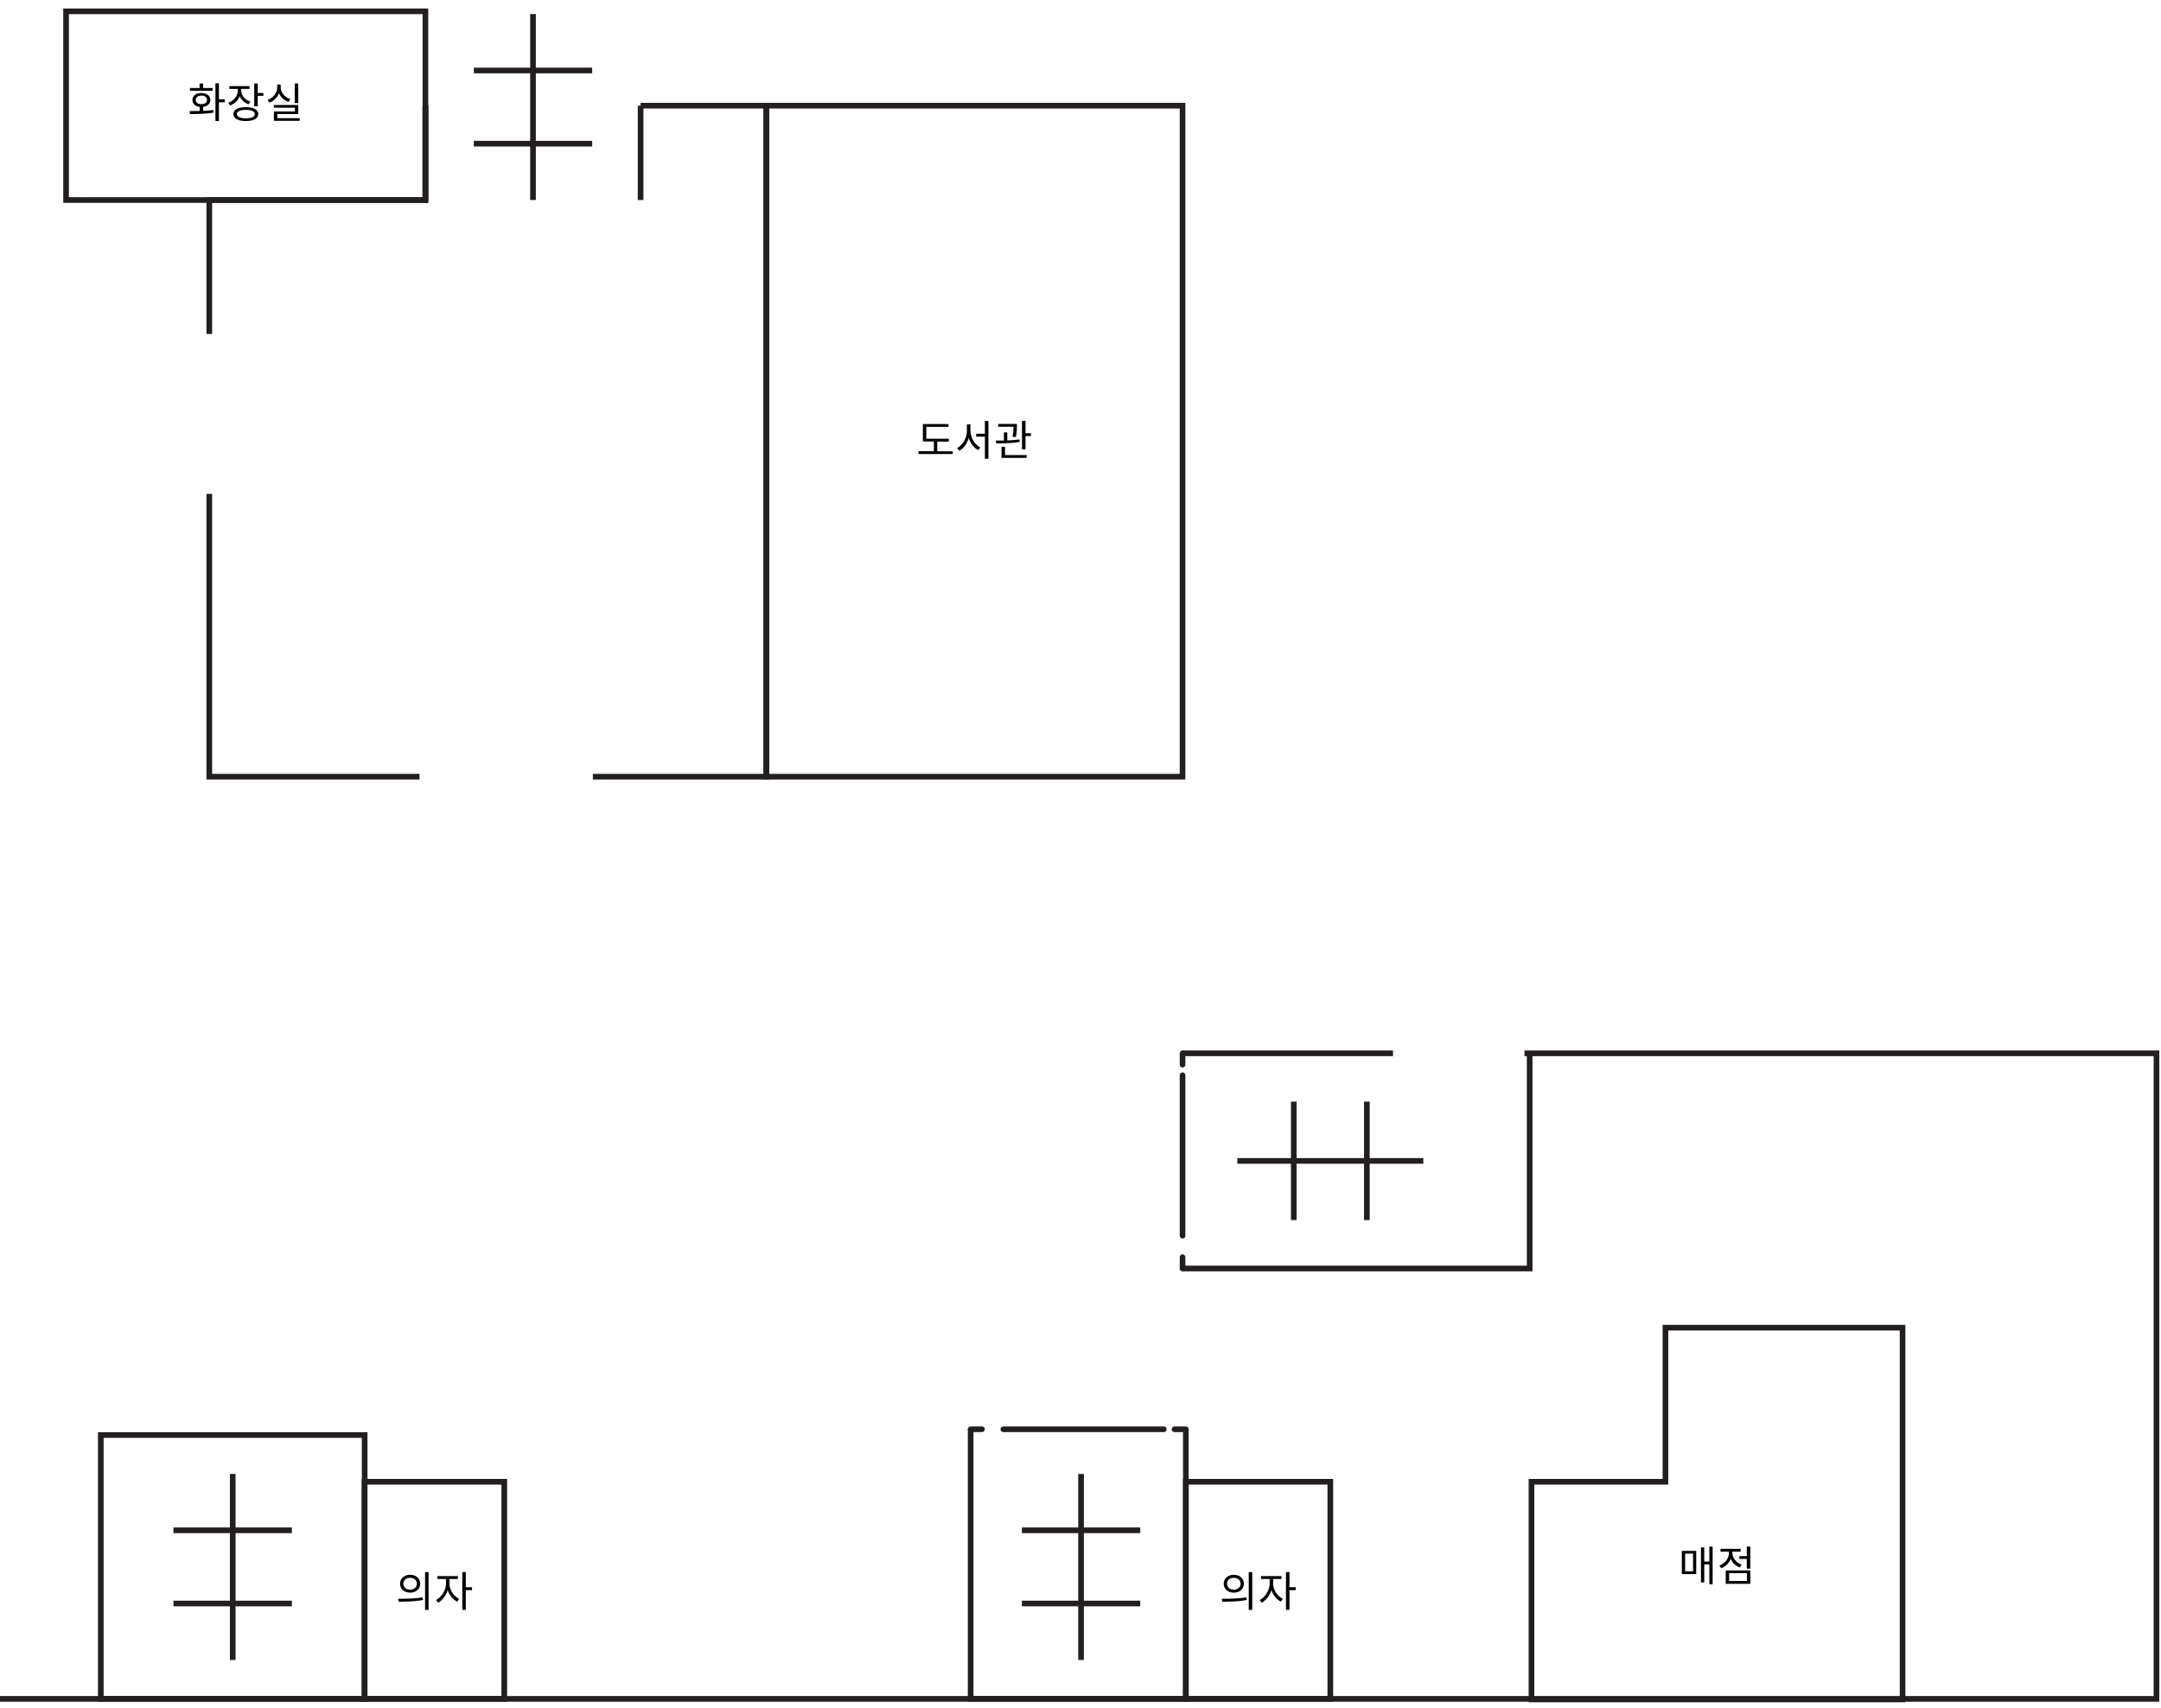 <svg width="191" height="151" viewBox="0 0 191 151" fill="none" xmlns="http://www.w3.org/2000/svg">
<path d="M17.95 9.8C18.25 9.79 18.56 9.76 18.85 9.72L18.87 9.95C18.16 10.08 17.37 10.08 16.79 10.08L16.75 9.82C17.02 9.82 17.33 9.82 17.65 9.81V9.45C17.27 9.4 17.01 9.17 17.01 8.84C17.01 8.46 17.33 8.22 17.8 8.22C18.27 8.22 18.59 8.46 18.59 8.84C18.59 9.17 18.34 9.4 17.95 9.45V9.8ZM18.79 8.02H16.79V7.78H17.64V7.38H17.95V7.78H18.79V8.02ZM17.8 9.21C18.1 9.21 18.3 9.06 18.3 8.83C18.3 8.6 18.1 8.45 17.8 8.45C17.5 8.45 17.3 8.6 17.3 8.83C17.3 9.06 17.5 9.21 17.8 9.21ZM19.87 9.04H19.35V10.7H19.04V7.36H19.35V8.78H19.87V9.04Z" fill="black"/>
<path d="M21.99 9.22C21.61 9.1 21.32 8.83 21.18 8.5C21.04 8.88 20.74 9.18 20.34 9.32L20.18 9.08C20.68 8.91 21.02 8.47 21.02 7.99V7.86H20.27V7.61H22.06V7.86H21.32V7.99C21.32 8.43 21.64 8.82 22.13 8.98L21.98 9.22H21.99ZM22.83 10.08C22.83 10.47 22.41 10.7 21.73 10.7C21.05 10.7 20.63 10.47 20.63 10.08C20.63 9.69 21.05 9.47 21.73 9.47C22.41 9.47 22.83 9.7 22.83 10.08ZM22.52 10.08C22.52 9.85 22.22 9.71 21.73 9.71C21.24 9.71 20.93 9.85 20.93 10.08C20.93 10.31 21.23 10.46 21.73 10.46C22.23 10.46 22.52 10.32 22.52 10.08ZM23.28 8.21V8.47H22.78V9.39H22.47V7.38H22.78V8.22H23.28V8.21Z" fill="black"/>
<path d="M25.5 9.01C25.12 8.88 24.81 8.6 24.66 8.24C24.51 8.62 24.21 8.93 23.81 9.07L23.65 8.83C24.15 8.66 24.5 8.21 24.5 7.72V7.47H24.81V7.72C24.81 8.18 25.16 8.6 25.66 8.76L25.51 9L25.5 9.01ZM26.48 10.44V10.68H24.21V9.85H26.06V9.52H24.2V9.28H26.36V10.08H24.51V10.44H26.48ZM26.36 9.11H26.05V7.38H26.36V9.11Z" fill="black"/>
<path d="M84.21 39.88V40.13H81.18V39.88H82.54V39.02H81.57V37.48H83.83V37.73H81.87V38.78H83.86V39.03H82.84V39.89H84.21V39.88Z" fill="black"/>
<path d="M85.78 38.1C85.78 38.71 86.16 39.31 86.64 39.54L86.46 39.78C86.08 39.59 85.77 39.19 85.62 38.72C85.47 39.22 85.17 39.64 84.79 39.84L84.6 39.6C85.08 39.36 85.46 38.71 85.46 38.1V37.5H85.77V38.1H85.78ZM87.36 37.21V40.55H87.05V38.59H86.28V38.34H87.05V37.21H87.36Z" fill="black"/>
<path d="M90.13 39.06C89.44 39.18 88.64 39.19 88.05 39.19L88.02 38.94C88.23 38.94 88.47 38.94 88.73 38.94V38.22H89.03V38.93C89.39 38.92 89.77 38.89 90.11 38.84L90.13 39.06ZM89.49 38.6C89.57 38.22 89.58 37.93 89.58 37.72H88.22V37.47H89.88V37.64C89.88 37.86 89.88 38.19 89.79 38.63L89.49 38.6ZM88.83 40.22H90.74V40.47H88.52V39.49H88.83V40.22ZM91.12 38.29V38.54H90.64V39.72H90.33V37.2H90.64V38.29H91.12Z" fill="black"/>
<path d="M35.19 141.31C35.8 141.31 36.63 141.31 37.36 141.19L37.39 141.42C36.64 141.56 35.83 141.57 35.23 141.57L35.19 141.31ZM37.14 139.98C37.14 140.45 36.77 140.77 36.25 140.77C35.73 140.77 35.36 140.45 35.36 139.98C35.36 139.51 35.74 139.19 36.25 139.19C36.76 139.19 37.14 139.51 37.14 139.98ZM35.65 139.98C35.65 140.29 35.9 140.51 36.25 140.51C36.6 140.51 36.85 140.29 36.85 139.98C36.85 139.67 36.6 139.46 36.25 139.46C35.9 139.46 35.65 139.67 35.65 139.98ZM37.88 138.95V142.3H37.57V138.95H37.88Z" fill="black"/>
<path d="M39.72 139.97C39.72 140.5 40.1 141.09 40.58 141.32L40.41 141.57C40.04 141.38 39.72 140.99 39.57 140.55C39.42 141.04 39.09 141.46 38.72 141.66L38.54 141.42C39.02 141.18 39.42 140.55 39.42 139.98V139.56H38.66V139.31H40.47V139.56H39.73V139.98L39.72 139.97ZM41.72 140.55H41.17V142.29H40.86V138.95H41.17V140.29H41.72V140.55Z" fill="black"/>
<path d="M107.99 141.31C108.6 141.31 109.43 141.31 110.16 141.19L110.19 141.42C109.44 141.56 108.63 141.57 108.03 141.57L107.99 141.31ZM109.94 139.98C109.94 140.45 109.57 140.77 109.05 140.77C108.53 140.77 108.16 140.45 108.16 139.98C108.16 139.51 108.54 139.19 109.05 139.19C109.56 139.19 109.94 139.51 109.94 139.98ZM108.45 139.98C108.45 140.29 108.7 140.51 109.05 140.51C109.4 140.51 109.65 140.29 109.65 139.98C109.65 139.67 109.4 139.46 109.05 139.46C108.7 139.46 108.45 139.67 108.45 139.98ZM110.68 138.95V142.3H110.37V138.95H110.68Z" fill="black"/>
<path d="M112.52 139.97C112.52 140.5 112.9 141.09 113.38 141.32L113.21 141.57C112.84 141.38 112.52 140.99 112.37 140.55C112.22 141.04 111.89 141.46 111.52 141.66L111.34 141.42C111.82 141.18 112.22 140.55 112.22 139.98V139.56H111.46V139.31H113.27V139.56H112.53V139.98L112.52 139.97ZM114.52 140.55H113.97V142.29H113.66V138.95H113.97V140.29H114.52V140.55Z" fill="black"/>
<path d="M148.65 137.08H149.92V139.13H148.65V137.08ZM148.94 138.89H149.64V137.32H148.94V138.89ZM151.37 136.69V140.03H151.08V138.27H150.63V139.87H150.34V136.77H150.63V138.02H151.08V136.7H151.37V136.69Z" fill="black"/>
<path d="M153.77 138.54C153.4 138.41 153.11 138.13 152.97 137.78C152.82 138.16 152.52 138.47 152.13 138.61L151.97 138.37C152.47 138.19 152.81 137.75 152.81 137.28V137.15H152.07V136.9H153.85V137.15H153.12V137.27C153.12 137.71 153.45 138.12 153.93 138.29L153.78 138.53L153.77 138.54ZM152.53 138.81H154.7V139.99H152.53V138.81ZM152.83 139.74H154.4V139.05H152.83V139.74ZM154.7 136.69V138.65H154.39V137.79H153.73V137.54H154.39V136.7H154.7V136.69Z" fill="black"/>
<path d="M85.79 126.33H86.79" stroke="#231F20" stroke-width="0.5" stroke-miterlimit="10" stroke-linecap="round"/>
<path d="M88.68 126.33H102.86" stroke="#231F20" stroke-width="0.5" stroke-miterlimit="10" stroke-linecap="round"/>
<path d="M103.81 126.33H104.81" stroke="#231F20" stroke-width="0.5" stroke-miterlimit="10" stroke-linecap="round"/>
<path d="M104.81 126.33V150.16H85.79V126.33" stroke="#231F20" stroke-width="0.5" stroke-miterlimit="10"/>
<path d="M104.52 93.1H123.12" stroke="#231F20" stroke-width="0.5" stroke-miterlimit="10"/>
<path d="M104.52 112.12V111.12" stroke="#231F20" stroke-width="0.5" stroke-miterlimit="10" stroke-linecap="round"/>
<path d="M104.52 109.22V95.04" stroke="#231F20" stroke-width="0.5" stroke-miterlimit="10" stroke-linecap="round"/>
<path d="M104.52 94.1V93.1" stroke="#231F20" stroke-width="0.5" stroke-miterlimit="10" stroke-linecap="round"/>
<path d="M135.2 93.1V112.12H104.52" stroke="#231F20" stroke-width="0.5" stroke-miterlimit="10"/>
<path d="M32.23 126.84H8.91V150.16H32.23V126.84Z" stroke="#231F20" stroke-width="0.5" stroke-miterlimit="10"/>
<path d="M44.57 130.97H32.22V150.16H44.57V130.97Z" stroke="#231F20" stroke-width="0.5" stroke-miterlimit="10"/>
<path d="M117.58 130.97H104.81V150.16H117.58V130.97Z" stroke="#231F20" stroke-width="0.5" stroke-miterlimit="10"/>
<path d="M168.16 117.35V150.21H135.36V130.97H147.2V117.35H168.16Z" stroke="#231F20" stroke-width="0.5" stroke-miterlimit="10"/>
<path d="M0 150.16H8.91H190.6V93.1H134.74" stroke="#231F20" stroke-width="0.5" stroke-miterlimit="10"/>
<path d="M18.5 29.52V17.68H37.6V9.34" stroke="#231F20" stroke-width="0.5" stroke-miterlimit="10"/>
<path d="M37.08 68.65H18.5V43.65" stroke="#231F20" stroke-width="0.5" stroke-miterlimit="10"/>
<path d="M56.62 9.34H67.73V68.65H52.4" stroke="#231F20" stroke-width="0.5" stroke-miterlimit="10"/>
<path d="M104.52 9.34H67.73V68.65H104.52V9.34Z" stroke="#231F20" stroke-width="0.5" stroke-miterlimit="10"/>
<path d="M37.6 17.68V9.34" stroke="#231F20" stroke-width="0.5" stroke-miterlimit="10"/>
<path d="M56.62 9.34V17.68" stroke="#231F20" stroke-width="0.5" stroke-miterlimit="10"/>
<path d="M37.6 1H5.84V17.68H37.6V1Z" stroke="#231F20" stroke-width="0.5" stroke-miterlimit="10"/>
<path d="M52.34 12.7H41.88" stroke="#231F20" stroke-width="0.5" stroke-miterlimit="10"/>
<path d="M52.34 6.23H41.88" stroke="#231F20" stroke-width="0.5" stroke-miterlimit="10"/>
<path d="M47.11 17.68V1.24" stroke="#231F20" stroke-width="0.5" stroke-miterlimit="10"/>
<path d="M25.8 141.73H15.33" stroke="#231F20" stroke-width="0.5" stroke-miterlimit="10"/>
<path d="M25.8 135.26H15.33" stroke="#231F20" stroke-width="0.5" stroke-miterlimit="10"/>
<path d="M20.57 146.72V130.28" stroke="#231F20" stroke-width="0.5" stroke-miterlimit="10"/>
<path d="M100.78 141.73H90.32" stroke="#231F20" stroke-width="0.5" stroke-miterlimit="10"/>
<path d="M100.78 135.26H90.32" stroke="#231F20" stroke-width="0.5" stroke-miterlimit="10"/>
<path d="M95.55 146.72V130.28" stroke="#231F20" stroke-width="0.5" stroke-miterlimit="10"/>
<path d="M114.35 107.84V97.37" stroke="#231F20" stroke-width="0.5" stroke-miterlimit="10"/>
<path d="M120.81 107.84V97.37" stroke="#231F20" stroke-width="0.5" stroke-miterlimit="10"/>
<path d="M109.36 102.61H125.8" stroke="#231F20" stroke-width="0.5" stroke-miterlimit="10"/>
</svg>
